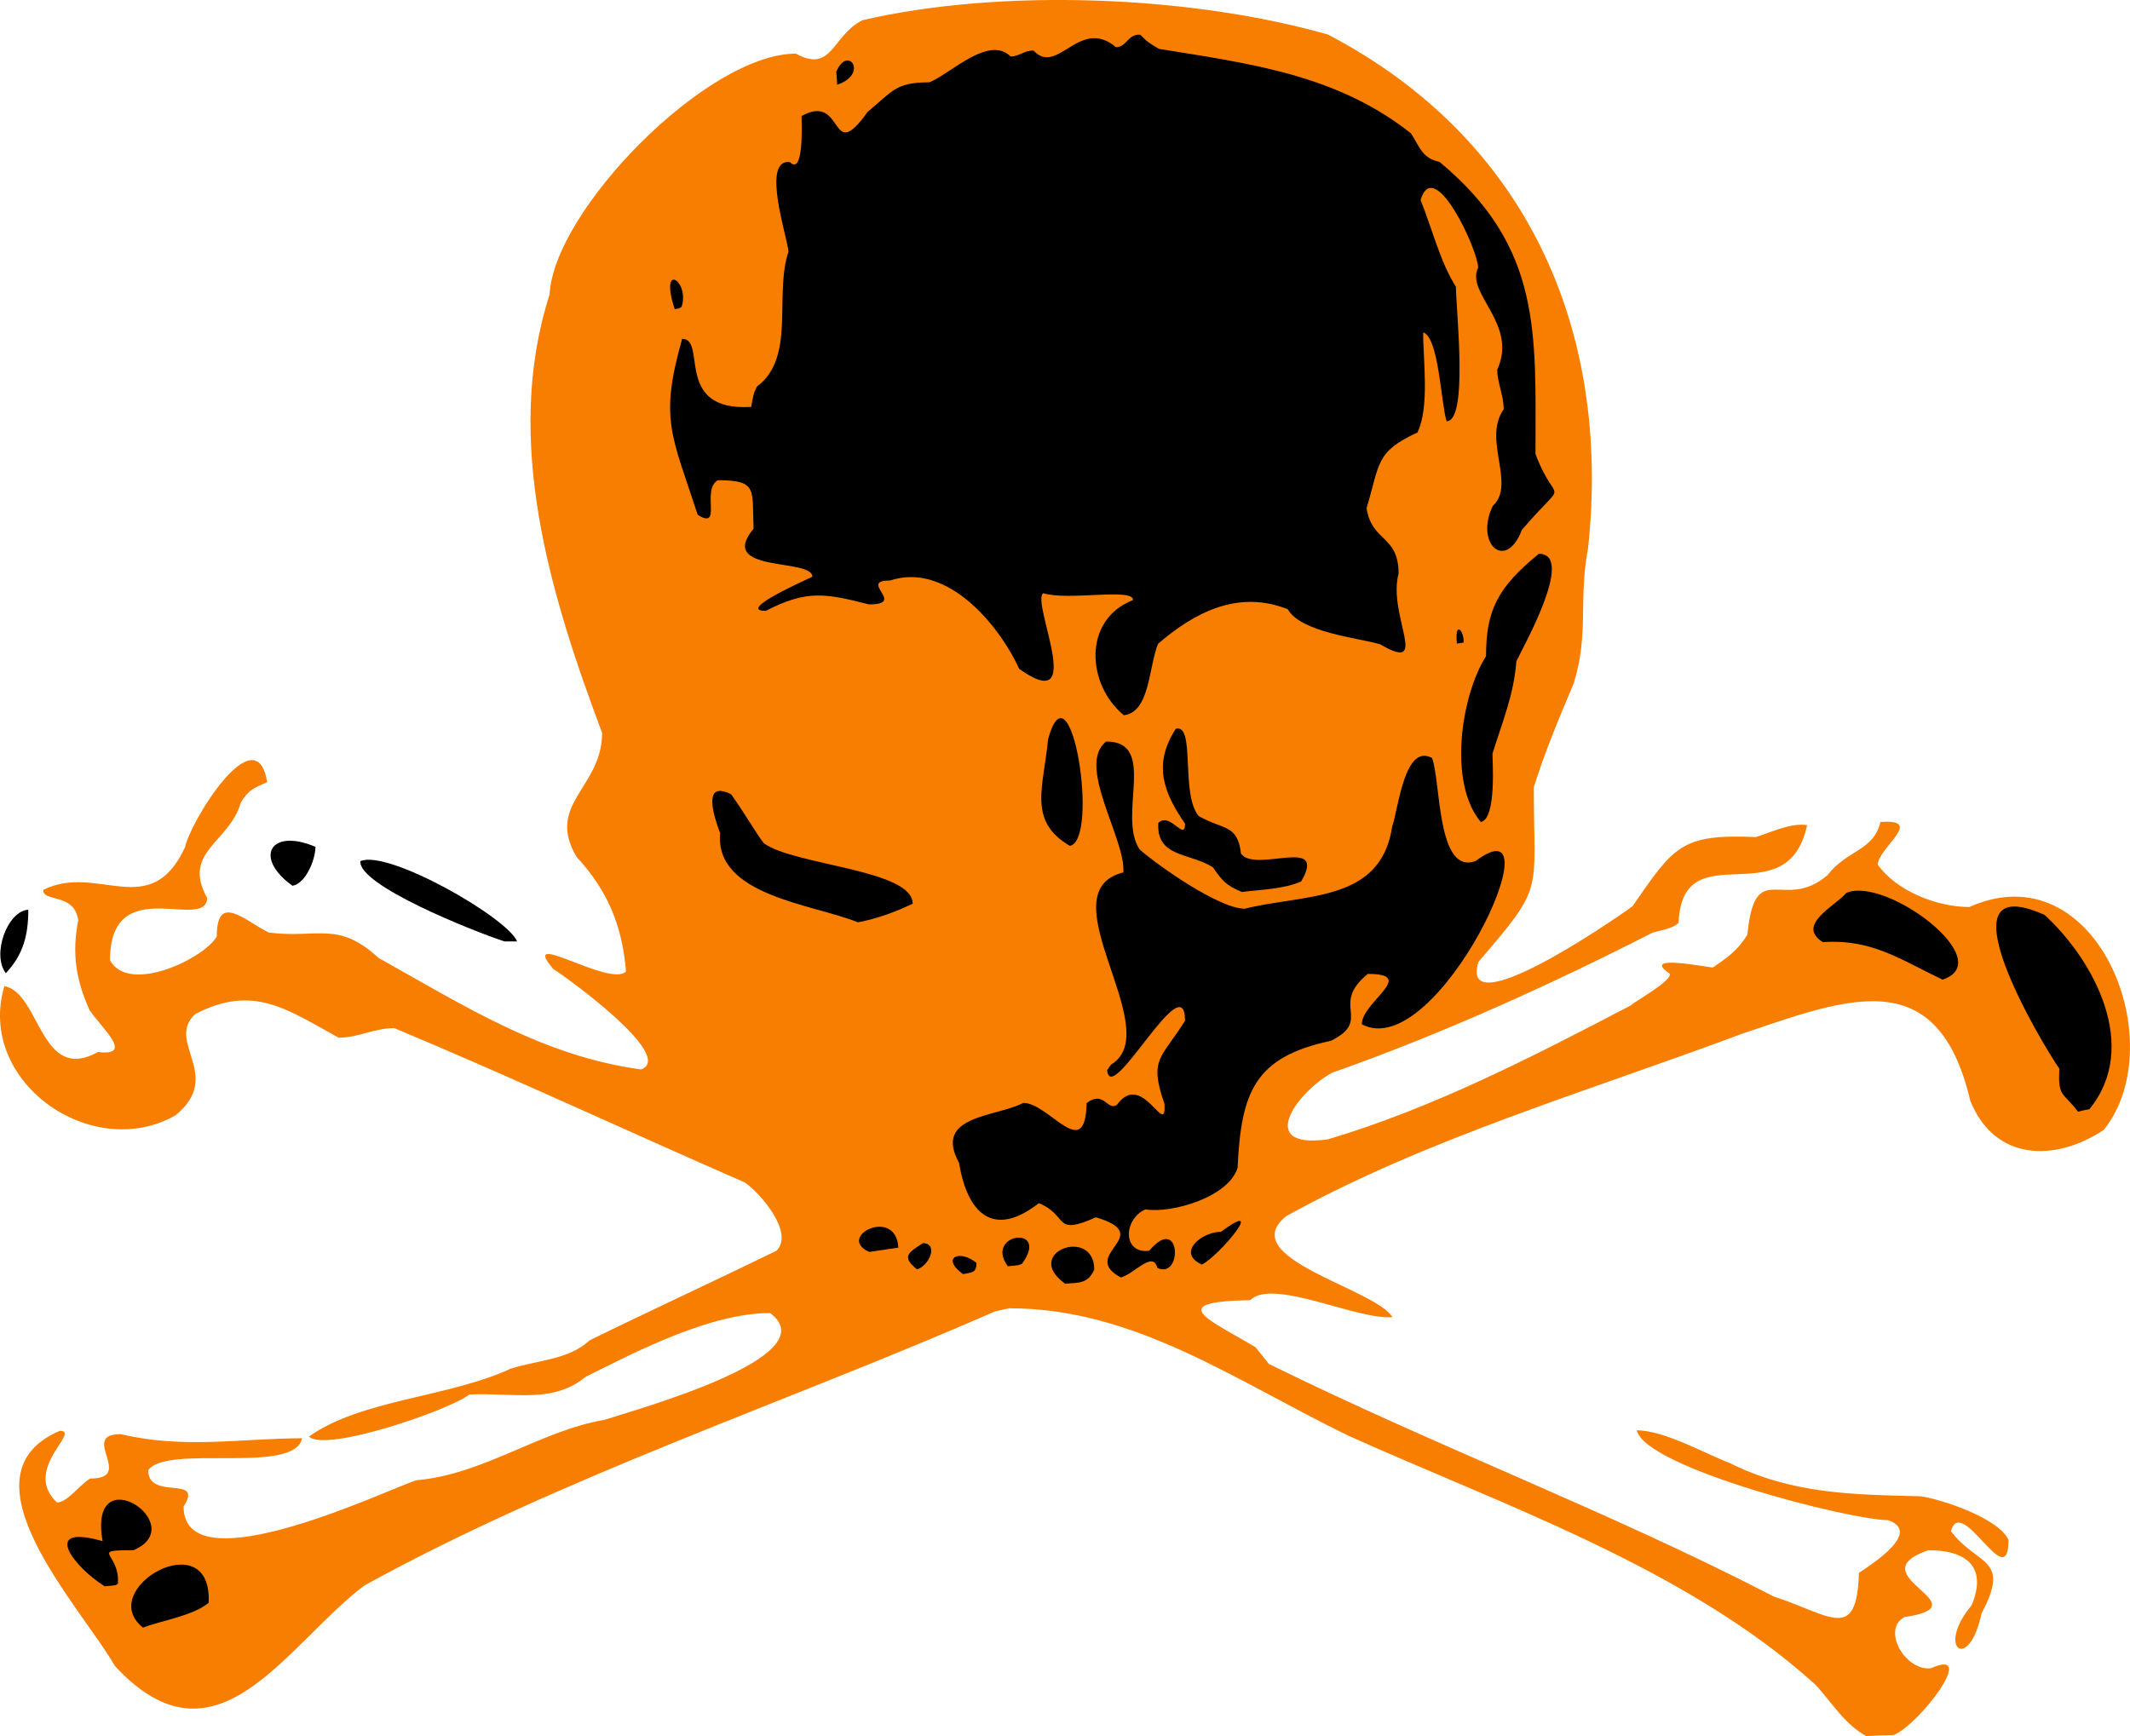 <?xml version="1.0" encoding="UTF-8" standalone="no"?>
<!-- Created with Inkscape (http://www.inkscape.org/) -->

<svg
   id="svg2403"
   sodipodi:version="0.32"
   inkscape:version="0.46"
   width="702.113"
   height="572.378"
   xml:space="preserve"
   sodipodi:docname="Crossbones_vector_(PSF).svg"
   inkscape:output_extension="org.inkscape.output.svg.inkscape"
   version="1.1"
   inkscape:export-filename="../../../Documents/git/crypt.magentahardcore.com/imgsAssets/logo.svg"
   inkscape:export-xdpi="96"
   inkscape:export-ydpi="96"
   xmlns:inkscape="http://www.inkscape.org/namespaces/inkscape"
   xmlns:sodipodi="http://sodipodi.sourceforge.net/DTD/sodipodi-0.dtd"
   xmlns="http://www.w3.org/2000/svg"
   xmlns:svg="http://www.w3.org/2000/svg"
   xmlns:rdf="http://www.w3.org/1999/02/22-rdf-syntax-ns#"
   xmlns:cc="http://creativecommons.org/ns#"
   xmlns:dc="http://purl.org/dc/elements/1.1/"><defs
     id="defs2406" /><sodipodi:namedview
     inkscape:window-height="1028"
     inkscape:window-width="1920"
     inkscape:pageshadow="2"
     inkscape:pageopacity="0.0"
     guidetolerance="10.0"
     gridtolerance="10.0"
     objecttolerance="10.0"
     borderopacity="1.0"
     bordercolor="#666666"
     pagecolor="#ffffff"
     id="base"
     showgrid="false"
     inkscape:zoom="0.47070707"
     inkscape:cx="382.5"
     inkscape:cy="495"
     inkscape:window-x="0"
     inkscape:window-y="26"
     inkscape:current-layer="g2412"
     inkscape:showpageshadow="2"
     inkscape:pagecheckerboard="0"
     inkscape:deskcolor="#d1d1d1" /><g
     id="g2412"
     inkscape:groupmode="layer"
     inkscape:label="Crossbones_(PSF)"
     transform="matrix(1.25,0,0,-1.25,-29.345,779.254)"><path
       d="m 515.578,165.501 c -5.732,3.213 -8.945,8.694 -13.292,13.481 -33.893,30.805 -82.338,47.311 -123.286,65.769 -29.609,14.364 -56.194,33.578 -89.331,33.578 -1.259,-0.252 -2.519,-0.504 -3.779,-0.819 C 230.956,253.445 172.054,234.105 119.514,205.189 98.662,189.314 80.519,154.98 53.745,184.022 c -8.631,15.245 -42.082,50.209 -14.49,61.99 5.796,0 -10.079,-10.143 -0.756,-18.899 2.772,0 5.859,4.599 8.757,6.299 12.032,0 -3.087,11.718 8.063,11.718 16.506,-3.906 30.869,-1.197 47.815,-1.071 -1.953,-9.764 -35.593,-1.449 -40.571,-8.442 0,-8.19 14.805,-1.07 9.324,-9.575 0,-21.671 55.5,5.292 61.422,6.929 17.828,1.575 32.569,13.041 49.579,15.938 7.308,2.457 59.343,16.568 43.657,28.16 -15.624,0 -34.775,-9.891 -48.634,-16.82 -8.693,-7.182 -18.962,-4.095 -30.68,-4.662 -5.103,-4.094 -37.987,-15.371 -42.271,-11.087 13.67,9.764 36.853,10.331 53.169,17.891 7.623,2.394 15.246,2.331 20.852,7.497 16.19,7.938 32.885,15.623 49.264,23.624 4.724,4.724 -4.158,15.119 -8.379,18.017 -30.742,13.419 -61.485,27.782 -92.417,40.697 -5.355,0 -9.387,-2.52 -14.678,-2.52 -13.671,7.497 -22.49,14.175 -37.798,6.237 -8.001,-7.307 7.686,-16.316 -5.292,-26.774 -22.238,-12.473 -52.539,9.135 -45.043,34.145 9.575,-1.891 9.386,-25.829 24.695,-17.387 9.765,-1.197 0.756,6.489 -2.267,11.088 -3.591,8.001 -4.662,15.056 -2.961,23.624 -0.945,7.37 -9.512,4.725 -9.198,8.063 14.3,7.119 28.16,-8.567 37.358,11.214 1.323,6.678 18.71,35.027 21.671,17.198 -3.654,-1.638 -4.977,-2.079 -6.993,-5.481 -3.024,-10.584 -15.623,-12.851 -8.819,-25.136 -0.504,-8.945 -25.64,7.119 -25.64,-16.379 5.04,-9.135 25.01,0.567 28.16,6.3 0,11.654 7.245,4.221 13.733,1.008 12.978,-1.638 18.143,3.213 28.916,-6.678 22.742,-12.725 43.468,-25.954 69.234,-29.42 9.324,3.465 -20.096,24.632 -23.183,26.522 -9.261,10.961 14.93,-4.977 19.214,-0.693 -1.008,12.159 -4.851,21.356 -13.04,30.239 -8.252,13.986 6.741,18.206 6.741,32.696 -13.608,36.287 -26.207,77.172 -13.86,115.6 1.07,22.112 41.452,63.564 64.95,63.564 9.639,-5.291 9.512,4.788 17.576,8.82 36.349,8.442 86.243,6.615 122.719,-3.78 52.351,-27.341 74.841,-77.739 68.604,-135.507 -2.583,-13.797 0.315,-22.428 -3.78,-35.657 -3.843,-9.072 -7.56,-17.954 -10.52,-27.341 0,-28.475 3.023,-25.577 -14.616,-46.114 -5.103,-16.694 34.144,9.953 40.633,14.678 11.025,15.938 12.851,19.088 32.569,18.269 4.221,1.323 9.072,3.78 13.482,3.15 -5.229,-24.632 -32.885,-1.323 -33.893,-25.766 -1.575,-1.575 -4.662,-1.953 -6.803,-2.583 -27.026,-13.796 -55.815,-26.837 -84.417,-36.916 -8.505,-4.347 -21.041,-20.285 -1.323,-17.639 27.782,8.253 54.178,21.86 79.818,35.278 1.827,1.512 11.087,6.615 10.394,8.442 -8.001,5.355 9.765,1.638 11.403,1.638 4.095,2.835 6.489,4.473 9.071,8.631 2.016,20.726 9.513,5.733 21.167,15.749 5.04,6.615 12.096,6.3 13.922,13.986 11.907,0.882 -0.693,-6.867 -0.693,-11.277 4.977,-6.993 15.686,-11.151 24.128,-11.151 33.641,15.056 53.737,-35.909 35.468,-58.777 -12.915,-8.567 -28.79,-8.252 -35.216,7.686 -8.631,36.727 -32.255,27.089 -60.603,17.513 -39.5,-14.804 -82.841,-27.467 -119.758,-47.941 -13.86,-11.088 23.435,-19.088 27.971,-26.648 -9.135,-0.882 -31.562,10.395 -37.483,4.473 -22.994,-0.378 -10.52,-5.292 1.386,-12.411 1.134,-1.449 2.331,-2.897 3.527,-4.41 44.729,-22.049 89.456,-38.744 133.176,-61.359 14.931,-4.851 21.861,-12.285 22.428,6.237 3.906,2.645 16.568,10.772 7.686,13.921 -10.017,0 -64.006,13.797 -66.274,23.687 7.308,0 18.332,-6.299 24.38,-8.568 16.568,-8.252 32.38,-8.379 50.398,-8.82 5.606,-0.756 20.789,-5.859 23.246,-11.529 0,-14.804 -12.347,12.285 -15.182,2.331 6.992,-9.323 15.938,-6.804 8.064,-21.733 -3.276,-15.687 -12.159,-9.198 -2.583,2.205 3.717,8.945 0.063,14.489 -11.466,14.489 -19.151,-6.678 15.056,-14.489 -6.3,-17.639 -6.111,-3.402 0.378,-14.364 7.056,-13.481 12.725,5.733 -3.591,-15.372 -9.954,-17.639 -2.394,-0.063 -4.788,-0.126 -7.182,-0.252"
       style="fill:#f77e00;fill-opacity:1;fill-rule:evenodd;stroke:none;stroke-opacity:1"
       id="path2414" /><path
       d="m 61.179,194.102 c -12.789,10.205 18.332,27.908 17.324,6.551 -4.221,-3.465 -11.97,-4.536 -17.324,-6.551"
       style="fill:#000000;fill-opacity:1;fill-rule:evenodd;stroke:none"
       id="path2416" /><path
       d="m 51.099,205 c -7.812,4.788 -17.324,16.695 -0.567,11.907 -3.969,22.616 23.623,4.221 8.126,-2.394 -11.907,0 -3.465,-0.63 -4.095,-8.82 -0.504,-0.441 -0.504,-0.441 -3.465,-0.693"
       style="fill:#000000;fill-opacity:1;fill-rule:evenodd;stroke:none"
       id="path2418" /><path
       d="m 304.348,284.817 c -11.466,8.253 7.686,15.182 7.686,3.717 -1.638,-3.717 -4.032,-3.465 -7.686,-3.717"
       style="fill:#000000;fill-opacity:1;fill-rule:evenodd;stroke:none"
       id="path2420" /><path
       d="m 319.027,286.456 c -11.277,6.11 9.638,11.024 -6.552,15.875 -11.403,-5.103 -7.056,0.504 -15.056,3.717 -12.348,-9.639 -18.962,-2.142 -21.041,10.647 -6.93,12.599 9.827,12.032 16.946,15.812 6.804,0 16.379,-16.064 16.694,-0.063 4.536,3.528 5.481,-2.205 8,-0.441 6.741,9.323 13.04,-9.198 12.537,0.252 -4.221,12.033 -0.756,11.97 5.417,21.923 0,15.119 -19.592,-23.057 -20.537,-13.04 0.315,0.441 0.63,0.945 1.008,1.449 14.931,8.945 -17.513,45.547 3.276,50.713 0.63,8.82 -12.536,28.349 -4.535,34.522 13.67,0 2.834,-19.529 8.819,-28.474 5.103,-4.473 21.041,-15.623 27.719,-15.623 15.938,3.969 35.908,1.575 38.87,21.672 1.638,4.536 3.213,22.049 10.521,18.08 2.331,-6.174 1.26,-31.058 11.528,-27.152 22.49,16.82 -10.143,-53.674 -30.05,-43.09 0,5.921 14.805,13.292 1.575,13.292 -10.143,-8.252 1.386,-12.095 -9.701,-17.639 -20.16,-4.284 -23.687,-13.481 -24.633,-33.452 -2.204,-7.686 -17.261,-12.158 -24.316,-11.024 -5.922,-2.646 -5.985,-11.844 1.008,-10.899 8.379,9.954 8.883,-7.686 2.142,-4.536 -1.134,4.725 -6.111,-1.638 -9.638,-2.52"
       style="fill:#000000;fill-opacity:1;fill-rule:evenodd;stroke:none"
       id="path2422" /><path
       d="m 277.448,287.337 c -5.984,4.284 -0.945,6.678 3.528,2.961 0,-2.709 -1.26,-2.457 -3.528,-2.961"
       style="fill:#000000;fill-opacity:1;fill-rule:evenodd;stroke:none"
       id="path2424" /><path
       d="m 265.29,288.598 c -4.284,3.402 -2.142,4.473 1.575,6.93 4.221,-0.189 1.575,-6.048 -1.575,-6.93"
       style="fill:#000000;fill-opacity:1;fill-rule:evenodd;stroke:none"
       id="path2426" /><path
       d="m 289.229,289.416 c -6.363,8.757 11.276,11.025 3.78,0.693 -0.819,-0.441 -0.819,-0.441 -3.78,-0.693"
       style="fill:#000000;fill-opacity:1;fill-rule:evenodd;stroke:none"
       id="path2428" /><path
       d="m 340.446,289.858 c -6.804,3.024 -0.189,8.631 4.977,8.631 12.284,9.072 -0.063,-5.985 -4.977,-8.631"
       style="fill:#000000;fill-opacity:1;fill-rule:evenodd;stroke:none"
       id="path2430" /><path
       d="m 252.691,293.196 c -8.883,3.969 7.055,12.096 7.686,1.134 -2.52,-0.378 -5.103,-0.756 -7.686,-1.134"
       style="fill:#000000;fill-opacity:1;fill-rule:evenodd;stroke:none"
       id="path2432" /><path
       d="m 571.457,330.176 c -3.905,5.229 -5.355,3.717 -4.914,11.339 -4.788,6.867 -32.444,53.359 -3.906,40.571 13.166,-12.095 25.199,-34.837 11.843,-51.217 -1.007,-0.189 -2.016,-0.441 -3.024,-0.693"
       style="fill:#000000;fill-opacity:1;fill-rule:evenodd;stroke:none"
       id="path2434" /><path
       d="m 342.147,357.453 c -0.882,6.111 -7.056,9.891 -0.504,13.733 8.82,10.773 8.568,2.205 8.064,-6.992 -7.812,-0.567 -0.819,-4.536 -7.56,-6.741"
       style="fill:#000000;fill-opacity:1;fill-rule:evenodd;stroke:none"
       id="path2436" /><path
       d="m 349.265,360.414 c 0.189,1.701 0.189,2.016 1.701,2.52 0,-2.016 0.252,-1.764 -1.701,-2.52"
       style="fill:#000000;fill-opacity:1;fill-rule:evenodd;stroke:none"
       id="path2438" /><path
       d="m 535.738,365.013 c -11.025,5.229 -18.584,10.773 -31.562,9.891 -7.307,4.536 3.528,9.702 6.174,12.978 10.269,4.536 40.382,-17.892 25.388,-22.869"
       style="fill:#000000;fill-opacity:1;fill-rule:evenodd;stroke:none"
       id="path2440" /><path
       d="m 25.018,366.714 c -3.78,4.914 0.378,16.38 5.922,16.757 0,-6.74 -1.323,-11.843 -5.922,-16.757"
       style="fill:#000000;fill-opacity:1;fill-rule:evenodd;stroke:none"
       id="path2442" /><path
       d="m 333.706,369.612 c -4.662,3.465 2.394,5.607 1.826,0.756 -0.567,-0.252 -1.197,-0.504 -1.826,-0.756"
       style="fill:#000000;fill-opacity:1;fill-rule:evenodd;stroke:none"
       id="path2444" /><path
       d="m 400.482,371.754 c -2.772,1.386 7.308,20.601 7.308,10.458 -2.205,-4.977 -2.646,-8.127 -7.308,-10.458"
       style="fill:#000000;fill-opacity:1;fill-rule:evenodd;stroke:none"
       id="path2446" /><path
       d="m 156.494,375.093 c -8.253,2.709 -38.617,14.804 -37.987,21.167 7.182,3.212 38.869,-14.931 41.326,-21.167 -1.071,0 -2.205,0 -3.339,0"
       style="fill:#000000;fill-opacity:1;fill-rule:evenodd;stroke:none"
       id="path2448" /><path
       d="m 249.73,380.133 c -12.096,4.851 -37.798,7.055 -36.35,23.498 -1.701,4.537 -4.787,14.112 2.898,10.269 3.401,-4.725 6.804,-10.647 8.63,-12.915 8.064,-5.858 39.248,-6.93 39.248,-15.938 -4.599,-2.205 -9.45,-3.969 -14.426,-4.914"
       style="fill:#000000;fill-opacity:1;fill-rule:evenodd;stroke:none"
       id="path2450" /><path
       d="m 350.967,388.133 c -4.095,1.701 -5.166,2.898 -7.623,6.489 -6.173,3.969 -14.93,2.52 -14.426,11.717 3.087,3.087 7.056,-5.103 7.056,-0.189 -5.67,8.19 -8.505,15.623 -2.457,25.01 5.292,1.512 1.197,-17.198 6.048,-22.993 6.3,-3.654 10.331,-2.079 11.151,-9.891 3.717,-5.355 23.057,4.914 15.875,-7.371 -4.535,-2.016 -10.646,-2.142 -15.623,-2.772"
       style="fill:#000000;fill-opacity:1;fill-rule:evenodd;stroke:none"
       id="path2452" /><path
       d="m 100.615,389.77 c -10.332,7.372 -5.922,15.372 6.048,10.269 0,-3.339 -2.52,-9.638 -6.048,-10.269"
       style="fill:#000000;fill-opacity:1;fill-rule:evenodd;stroke:none"
       id="path2454" /><path
       d="m 305.608,400.292 c -11.214,6.552 -6.93,15.498 -5.733,28.223 5.985,21.357 13.607,-26.648 5.733,-28.223"
       style="fill:#000000;fill-opacity:1;fill-rule:evenodd;stroke:none"
       id="path2456" /><path
       d="m 413.964,406.592 c -8.757,10.457 -5.103,33.577 1.386,43.72 0,12.221 3.087,18.143 13.923,27.026 9.89,0 -4.599,-25.388 -5.922,-28.348 -0.693,-8.946 -3.654,-15.812 -6.3,-24.38 -0.063,-1.197 1.197,-17.198 -3.087,-18.017"
       style="fill:#000000;fill-opacity:1;fill-rule:evenodd;stroke:none"
       id="path2458" /><path
       d="m 319.846,434.751 c -9.827,8.064 -10.898,25.199 2.394,30.365 0.315,3.338 -17.261,-0.253 -23.624,1.827 -3.465,-2.079 11.78,-32.822 -6.363,-19.97 -5.544,12.033 -19.277,28.223 -34.081,23.309 -8.568,0 4.536,-6.3 -5.544,-6.3 -11.591,2.961 -16.442,3.843 -27.215,-1.701 -8.127,0 11.528,8.568 12.284,9.009 0,4.977 -25.325,0.882 -15.497,12.662 -0.441,10.269 1.197,12.789 -9.387,12.789 -4.536,-2.394 1.323,-13.293 -5.354,-9.135 -6.867,21.167 -10.143,25.136 -4.096,46.429 6.678,0 -2.393,-19.214 18.206,-17.954 0.63,3.528 0.63,3.528 1.512,5.354 10.331,7.749 4.473,23.939 8.315,35.594 0,2.835 -7.434,24.569 0.378,23.624 3.717,-3.717 3.087,10.079 3.087,12.158 11.466,6.3 7.245,-13.292 17.387,1.071 6.678,5.481 7.308,7.811 16.316,7.811 5.67,2.331 15.686,12.537 21.419,6.804 2.268,0 3.402,1.575 6.048,1.575 6.3,-6.867 12.096,9.009 21.734,0.882 2.772,0 3.276,3.654 6.426,3.276 1.953,-1.953 1.953,-1.953 4.914,-3.716 24.128,-3.906 46.933,-6.804 66.462,-22.302 2.52,-4.032 3.087,-6.552 7.497,-7.496 27.215,-22.554 25.325,-45.422 25.325,-77.046 5.481,-14.741 9.008,-5.292 -3.591,-20.033 -4.221,-11.088 -12.473,-3.717 -7.686,6.3 6.237,5.733 -2.771,17.513 2.898,25.514 0,3.717 -1.701,6.993 -1.701,10.458 5.544,12.096 -8.442,20.096 -5.04,26.9 0,4.536 -11.592,29.798 -15.183,17.828 2.898,-7.056 5.166,-16.38 9.324,-22.868 0,-5.733 3.339,-35.468 -2.457,-35.468 -1.512,4.788 -2.016,22.049 -6.174,23.435 -0.063,-7.056 1.764,-19.592 -1.512,-26.396 -11.088,-5.166 -9.828,-8.001 -13.418,-19.97 1.385,-9.008 8.441,-7.056 8.441,-17.261 -2.961,-10.962 8.568,-26.522 -4.851,-18.647 -6.111,1.764 -20.915,3.15 -24.38,9.261 -13.103,5.165 -24.569,-0.819 -34.208,-9.135 -2.457,-6.048 -2.142,-18.08 -9.008,-18.836"
       style="fill:#000000;fill-opacity:1;fill-rule:evenodd;stroke:none"
       id="path2460" /><path
       d="m 407.664,453.651 c -0.63,6.426 2.016,3.213 1.764,0.252 -0.567,-0.063 -1.134,-0.126 -1.764,-0.252"
       style="fill:#000000;fill-opacity:1;fill-rule:evenodd;stroke:none"
       id="path2462" /><path
       d="m 378.244,462.47 c -4.851,2.772 4.913,5.418 4.725,0.693 -0.945,-0.441 -0.945,-0.441 -4.725,-0.693"
       style="fill:#000000;fill-opacity:1;fill-rule:evenodd;stroke:none"
       id="path2464" /><path
       d="m 201.411,541.847 c -4.221,12.789 3.969,7.497 1.827,0.693 -0.504,-0.441 -0.504,-0.441 -1.827,-0.693"
       style="fill:#000000;fill-opacity:1;fill-rule:evenodd;stroke:none"
       id="path2466" /><path
       d="m 244.249,601.064 c -0.063,1.134 -0.126,2.268 -0.252,3.402 3.087,7.244 8.63,-0.63 0.252,-3.402"
       style="fill:#000000;fill-opacity:1;fill-rule:evenodd;stroke:none"
       id="path2468" /></g></svg>
